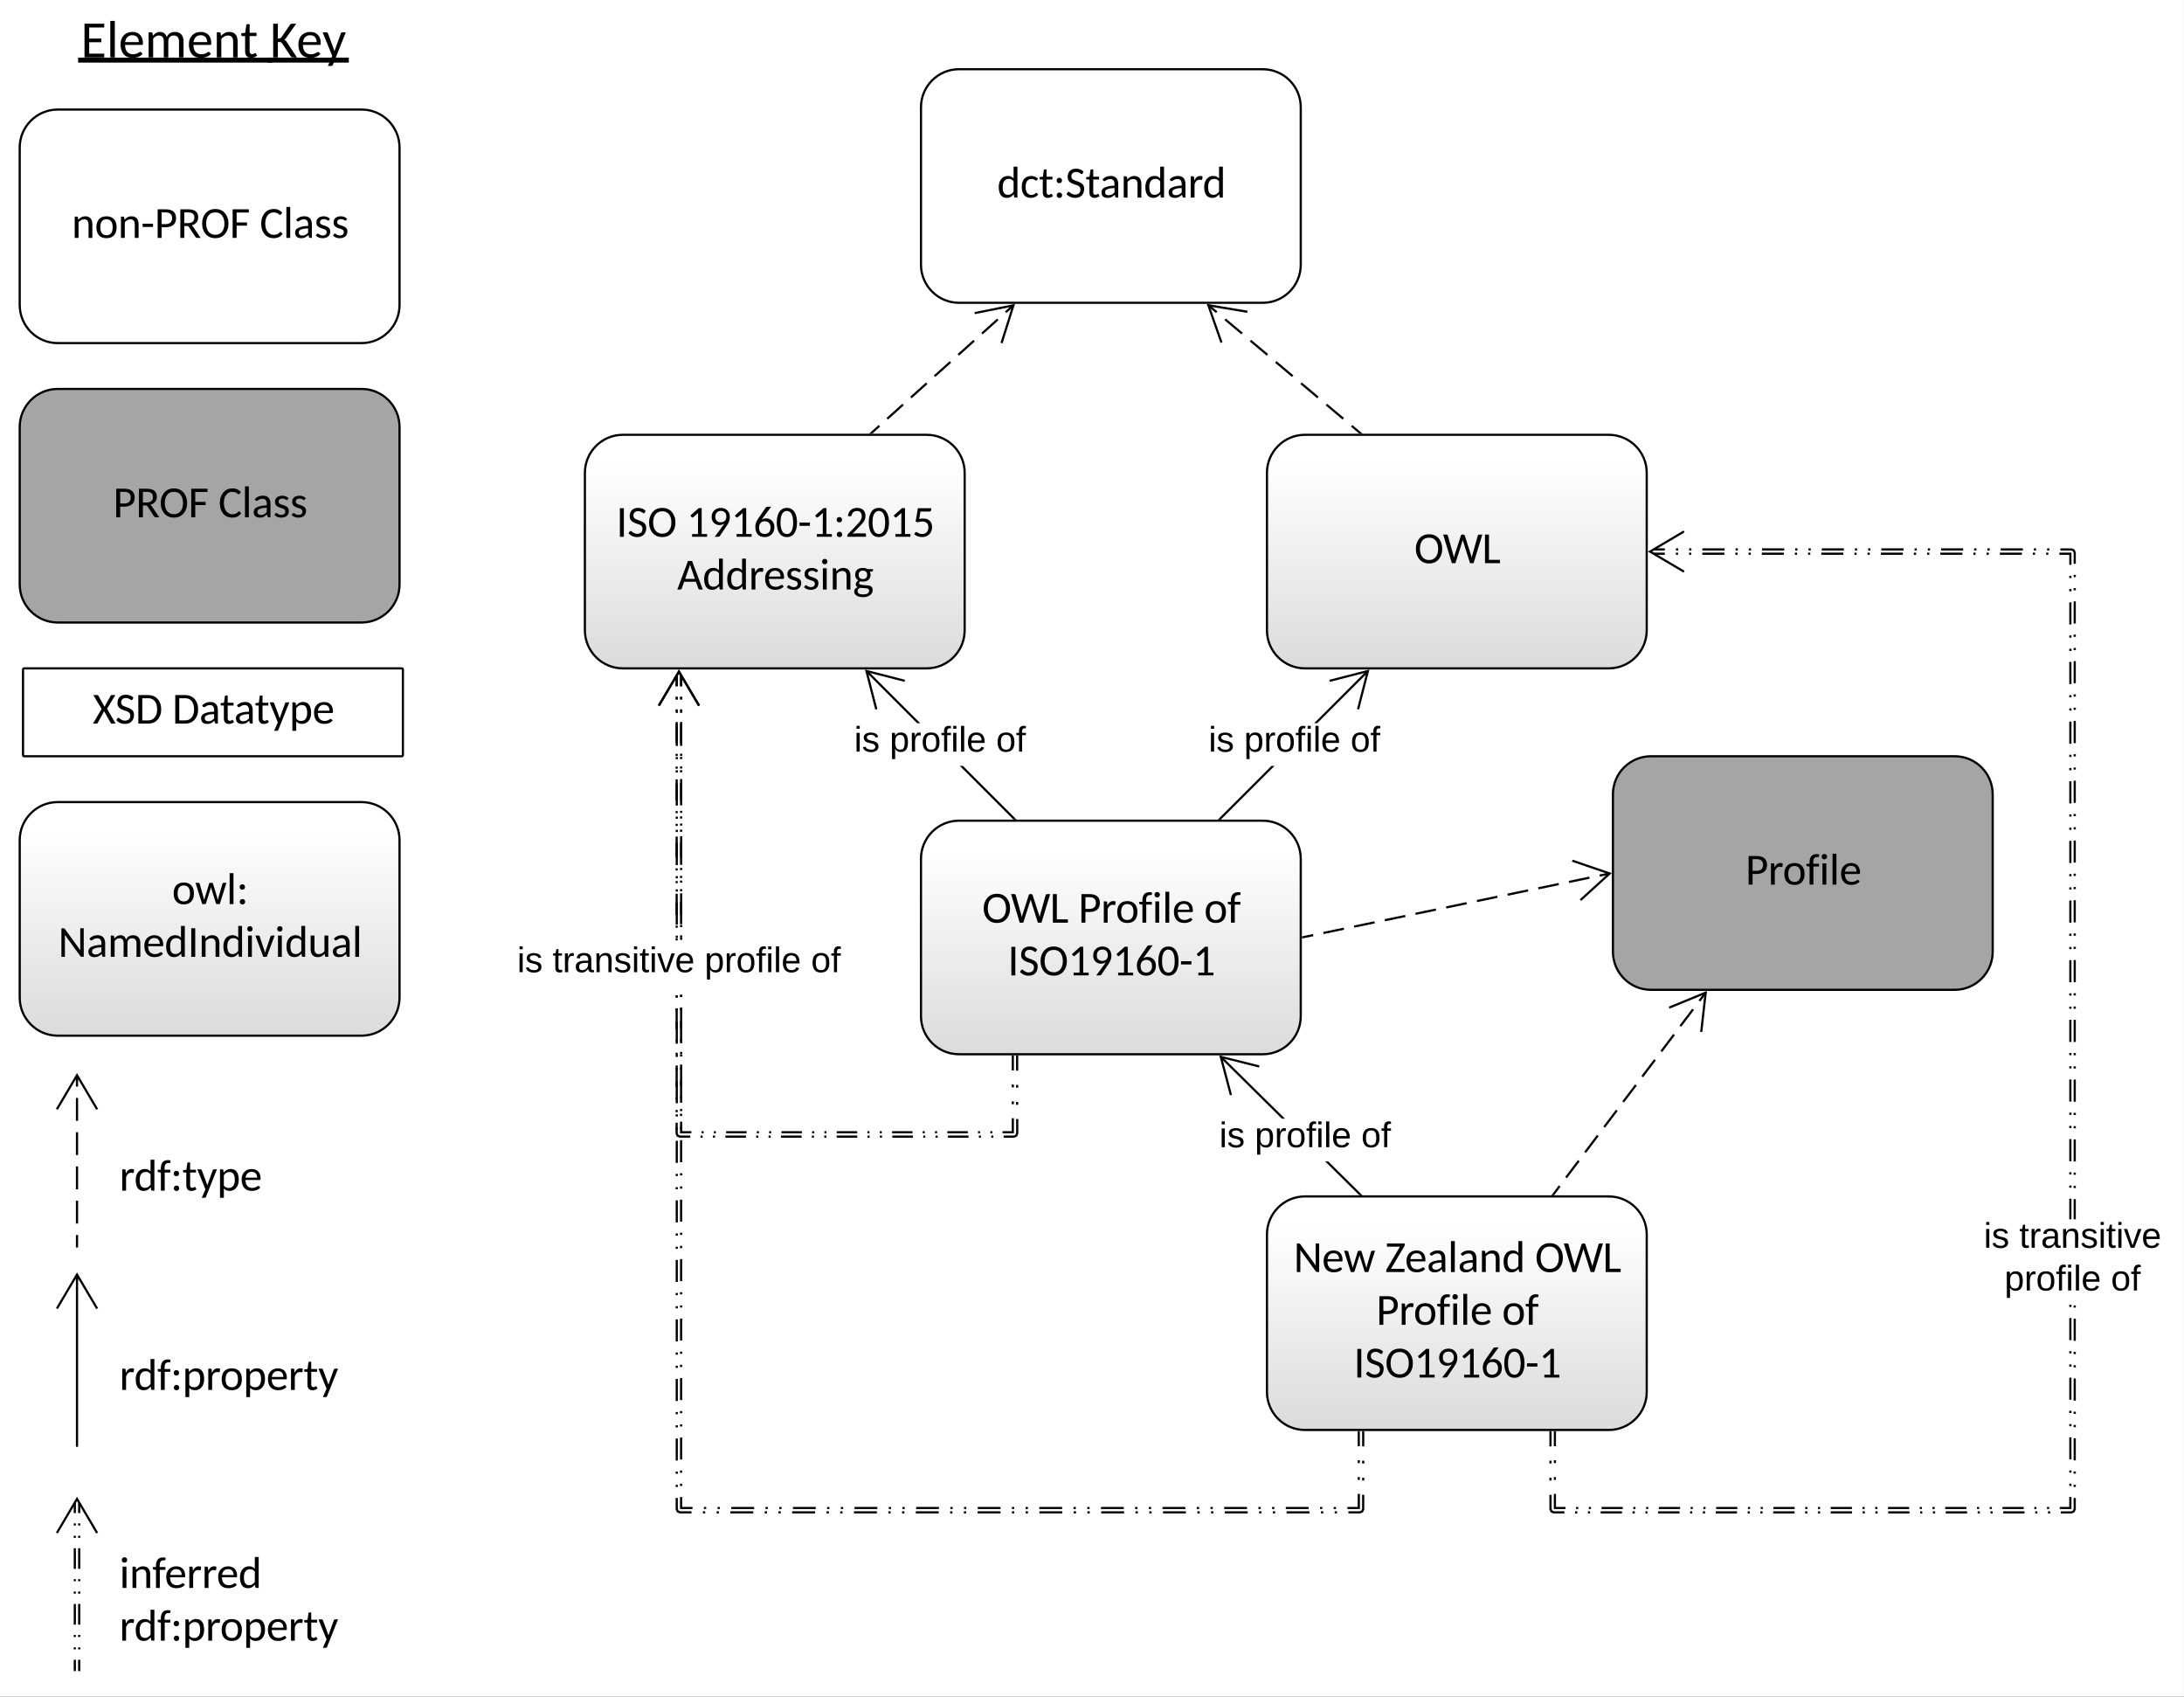 <svg xmlns="http://www.w3.org/2000/svg" xmlns:xlink="http://www.w3.org/1999/xlink" xmlns:lucid="lucid" width="1104.71" height="857.96"><rect width="100%" height="100%" fill="#333333" stroke="none"/><g transform="translate(0 0)" lucid:page-tab-id="5sA3Tk0i6ZOH"><path d="M0 0h1104.7v857.96H0z" fill="#fff"/><path d="M182.9 55.4H29.17c-10.56 0-19.2 8.6-19.2 19.24v79.6c0 10.63 8.64 19.26 19.2 19.26h153.7c10.57 0 19.22-8.63 19.22-19.26v-79.6c0-10.63-8.65-19.25-19.2-19.25z" stroke="#000" stroke-width="1.11" fill="#fff"/><use xlink:href="#a" transform="matrix(1,0,0,1,18.81,64.244) translate(17.444 56.055)"/><use xlink:href="#b" transform="matrix(1,0,0,1,18.81,64.244) translate(112.584 56.055)"/><path d="M2089.3 7538.32h36912.4V9513.6H2089.3z" stroke="#000" stroke-opacity="0" stroke-width="1.67" fill-opacity="0"/><use xlink:href="#c" transform="matrix(1,0,0,1,20.49,8.889) translate(20.369 20.168)"/><use xlink:href="#d" transform="matrix(1,0,0,1,20.49,8.889) translate(116.084 20.168)"/><path d="M38.95 630.28v-86.63" fill="none"/><path d="M38.95 630.28v-5.78m0-5.77v-11.55m0-5.78v-11.55m0-5.77v-11.55m0-5.78V555.2m0-5.77v-5.78M38.95 630.26v.57M49.13 560.95l-10.18-17.22-10.18 17.22" stroke="#000" stroke-width="1.11" fill="none"/><path d="M182.9 196.68H29.17c-10.56 0-19.2 8.62-19.2 19.25v79.6c0 10.64 8.64 19.26 19.2 19.26h153.7c10.57 0 19.22-8.63 19.22-19.26v-79.6c0-10.64-8.65-19.26-19.2-19.26z" stroke="#000" stroke-width="1.11" fill="#a5a5a5"/><use xlink:href="#e" transform="matrix(1,0,0,1,18.81,205.539) translate(38.378 56.055)"/><use xlink:href="#b" transform="matrix(1,0,0,1,18.81,205.539) translate(91.65 56.055)"/><path d="M182.9 405.6H29.17c-10.56 0-19.2 8.63-19.2 19.26v79.6c0 10.63 8.64 19.26 19.2 19.26h153.7c10.57 0 19.22-8.63 19.22-19.26v-79.6c0-10.63-8.65-19.26-19.2-19.26z" stroke="#000" stroke-width="1.11" fill="url(#f)"/><use xlink:href="#g" transform="matrix(1,0,0,1,18.81,414.463) translate(68.22 42.723)"/><use xlink:href="#h" transform="matrix(1,0,0,1,18.81,414.463) translate(10.631 69.387)"/><path d="M38.95 731.06v-86.62M38.95 731.05v.57M49.13 661.73l-10.18-17.2-10.18 17.2" stroke="#000" stroke-width="1.11" fill="none"/><path d="M12.2 337.98c-.3 0-.55.25-.55.56v43.32c0 .3.25.56.56.56h191.02c.3 0 .56-.25.56-.56v-43.32c0-.3-.25-.56-.56-.56z" stroke="#000" stroke-width="1.11" fill="#fff"/><use xlink:href="#i" transform="matrix(1,0,0,1,20.49,346.865) translate(26.417 19.055)"/><use xlink:href="#j" transform="matrix(1,0,0,1,20.49,346.865) translate(66.636 19.055)"/><path d="M813.75 219.87h-153.7c-10.57 0-19.2 8.62-19.2 19.25v79.6c0 10.63 8.63 19.26 19.2 19.26h153.7c10.57 0 19.2-8.63 19.2-19.26v-79.6c0-10.63-8.63-19.25-19.2-19.25z" stroke="#000" stroke-width="1.11" fill="url(#k)"/><use xlink:href="#l" transform="matrix(1,0,0,1,649.676,228.724) translate(65.709 56.055)"/><path d="M468.75 219.87h-153.7c-10.57 0-19.2 8.62-19.2 19.25v79.6c0 10.63 8.63 19.26 19.2 19.26h153.7c10.57 0 19.2-8.63 19.2-19.26v-79.6c0-10.63-8.63-19.25-19.2-19.25z" stroke="#000" stroke-width="1.11" fill="url(#m)"/><use xlink:href="#n" transform="matrix(1,0,0,1,304.676,228.724) translate(7.045 42.723)"/><use xlink:href="#o" transform="matrix(1,0,0,1,304.676,228.724) translate(42.588 42.723)"/><use xlink:href="#p" transform="matrix(1,0,0,1,304.676,228.724) translate(37.836 69.387)"/><path d="M638.75 415h-153.7c-10.57 0-19.2 8.62-19.2 19.25v79.6c0 10.64 8.63 19.26 19.2 19.26h153.7c10.57 0 19.2-8.6 19.2-19.24v-79.6c0-10.64-8.63-19.26-19.2-19.26z" stroke="#000" stroke-width="1.11" fill="url(#q)"/><use xlink:href="#r" transform="matrix(1,0,0,1,474.676,423.858) translate(22.126 42.723)"/><use xlink:href="#s" transform="matrix(1,0,0,1,474.676,423.858) translate(70.732 42.723)"/><use xlink:href="#t" transform="matrix(1,0,0,1,474.676,423.858) translate(134.376 42.723)"/><use xlink:href="#u" transform="matrix(1,0,0,1,474.676,423.858) translate(35.053 69.387)"/><path d="M813.75 605h-153.7c-10.57 0-19.2 8.62-19.2 19.25v79.6c0 10.64 8.63 19.26 19.2 19.26h153.7c10.57 0 19.2-8.6 19.2-19.24v-79.6c0-10.64-8.63-19.26-19.2-19.26z" stroke="#000" stroke-width="1.11" fill="url(#v)"/><use xlink:href="#w" transform="matrix(1,0,0,1,649.676,613.858) translate(4.669 29.391)"/><use xlink:href="#x" transform="matrix(1,0,0,1,649.676,613.858) translate(50.866 29.391)"/><use xlink:href="#y" transform="matrix(1,0,0,1,649.676,613.858) translate(126.748 29.391)"/><use xlink:href="#s" transform="matrix(1,0,0,1,649.676,613.858) translate(46.429 56.055)"/><use xlink:href="#t" transform="matrix(1,0,0,1,649.676,613.858) translate(110.073 56.055)"/><use xlink:href="#u" transform="matrix(1,0,0,1,649.676,613.858) translate(35.053 82.719)"/><path d="M8516.35 35582.98h27865.3v1975.27H8516.34z" stroke="#000" stroke-opacity="0" stroke-width="1.67" fill-opacity="0"/><use xlink:href="#z" transform="matrix(1,0,0,1,60.394,583.016) translate(0 19.055)"/><path d="M8516.35 40163.14h27865.3v1975.27H8516.34z" stroke="#000" stroke-opacity="0" stroke-width="1.67" fill-opacity="0"/><use xlink:href="#A" transform="matrix(1,0,0,1,60.394,683.803) translate(0 19.055)"/><path d="M440.8 218.94l71.87-64.6" fill="none"/><path d="M440.8 218.94l4-3.6m3.98-3.58l8-7.18m3.98-3.58l8-7.18m3.98-3.6l8-7.17m3.98-3.6l7.98-7.17m4-3.58l7.98-7.18m4-3.6l4-3.58" stroke="#000" stroke-width="1.11" fill="none"/><path d="M441.15 219.3h-1.6l.9-.78zM507.14 173.64l-1.06-.33 5.72-18.18-18.7 3.75-.2-1.08 20.52-4.13z"/><path d="M688 218.95l-76.84-64.64" fill="none"/><path d="M688 218.95l-4.28-3.6m-4.26-3.58l-8.54-7.18m-4.27-3.6l-8.54-7.18m-4.26-3.6l-8.53-7.18m-4.26-3.6l-8.54-7.17m-4.27-3.6l-8.54-7.17m-4.27-3.6l-4.27-3.6" stroke="#000" stroke-width="1.11" fill="none"/><path d="M689.28 219.3h-1.6l.66-.78zM631.04 157.1l-.2 1.1-18.8-3.13 6.32 18-1.05.35-6.92-19.75zM513.42 413.66l-.8.8-27.14-27.17h1.57zm-47.97-47.97h-1.57l-26.05-26.06.78-.8z"/><path d="M514.2 414.44h-1.57l.78-.8zM457.78 343.74l-.27 1.07-18.45-4.73 4.74 18.47-1.1.27-5.2-20.27z"/><use xlink:href="#B" transform="matrix(1,0,0,1,432.061,365.688) translate(0 14.4)"/><use xlink:href="#C" transform="matrix(1,0,0,1,432.061,365.688) translate(17.95 14.4)"/><use xlink:href="#D" transform="matrix(1,0,0,1,432.061,365.688) translate(71.8 14.4)"/><path d="M617.54 414.45l-.8-.8 26.4-26.36h1.56zm74.82-74.8l-26.05 26.04h-1.56l26.84-26.85z"/><path d="M617.55 414.44h-1.58l.8-.8zM687.47 358.8l-1.07-.27 4.74-18.46-18.46 4.74-.28-1.06 20.28-5.2z"/><use xlink:href="#B" transform="matrix(1,0,0,1,611.319,365.688) translate(0 14.4)"/><use xlink:href="#C" transform="matrix(1,0,0,1,611.319,365.688) translate(17.95 14.4)"/><use xlink:href="#D" transform="matrix(1,0,0,1,611.319,365.688) translate(71.8 14.4)"/><path d="M638.75 35h-153.7c-10.57 0-19.2 8.62-19.2 19.25v79.6c0 10.64 8.63 19.26 19.2 19.26h153.7c10.57 0 19.2-8.6 19.2-19.24v-79.6c0-10.64-8.63-19.26-19.2-19.26z" stroke="#000" stroke-width="1.11" fill="#fff"/><use xlink:href="#E" transform="matrix(1,0,0,1,474.676,43.858) translate(29.704 56.055)"/><path d="M688.4 603.66l-.77.8-17.35-17.15h1.58zM650 565.7h-1.6l-31.32-30.93.78-.8z"/><path d="M689.2 604.45h-1.57l.77-.8zM637.07 538.75l-.27 1.07-18.5-4.62 4.86 18.43-1.07.28-5.35-20.23z"/><use xlink:href="#B" transform="matrix(1,0,0,1,616.74,565.715) translate(0 14.4)"/><use xlink:href="#C" transform="matrix(1,0,0,1,616.74,565.715) translate(17.95 14.4)"/><use xlink:href="#D" transform="matrix(1,0,0,1,616.74,565.715) translate(71.8 14.4)"/><path d="M988.75 382.42h-153.7c-10.57 0-19.2 8.62-19.2 19.25v79.6c0 10.64 8.63 19.26 19.2 19.26h153.7c10.57 0 19.2-8.62 19.2-19.25v-79.6c0-10.64-8.63-19.26-19.2-19.26z" stroke="#000" stroke-width="1.11" fill="#a5a5a5"/><use xlink:href="#F" transform="matrix(1,0,0,1,824.676,391.278) translate(58.19 56.055)"/><path d="M785.72 604l77.1-102.1" fill="none"/><path d="M785.72 604l3.2-4.25m3.22-4.26l6.43-8.52m3.2-4.25l6.43-8.5m3.22-4.27l6.42-8.5m3.2-4.26l6.44-8.5m3.2-4.26l6.43-8.5m3.23-4.27l6.42-8.5m3.2-4.26l6.44-8.5m3.2-4.25l3.2-4.26" stroke="#000" stroke-width="1.11" fill="none"/><path d="M786.17 604.33l-.1.12h-1.38l.58-.8zM861.07 521.9l-1.1-.13 2.13-18.94-17.63 7.24-.42-1.02 19.37-7.96z"/><path d="M659.06 473.94l155.24-32.26" fill="none"/><path d="M659.06 473.94l5.18-1.07m5.17-1.08l10.36-2.16m5.17-1.07l10.35-2.16m5.18-1.06l10.35-2.15m5.18-1.1l10.35-2.14m5.17-1.07l10.35-2.16m5.18-1.08l10.35-2.15m5.17-1.07l10.35-2.15m5.17-1.07l10.35-2.14m5.18-1.08l10.35-2.15m5.17-1.07l5.18-1.08" stroke="#000" stroke-width="1.11" fill="none"/><path d="M659.2 474.48l-.68.14v-1.13l.44-.1zM815.28 441.48l-15.47 14.1-.74-.82 14.1-12.84-18.05-6.16.37-1.05zM515.08 573.22l-.62 1.5-1.5.6h-5.3v-1.1h5.1l.85-.36.37-.87v-7.1h1.1zm-12.65 2.1h-1.04v-1.1h1.03zm-6.25 0h-1.04v-1.1h1.04zm-6.26 0H479.5v-1.1h10.42zm-15.63 0h-1.06v-1.1h1.05zm-6.27 0H467v-1.1h1.03zm-6.25 0h-10.43v-1.1h10.43zm-15.64 0h-1.04v-1.1h1.04zm-6.25 0h-1.06v-1.1h1.05zm-6.27 0H423.2v-1.1h10.43zm-15.64 0h-1.05v-1.1H418zm-6.26 0h-1.04v-1.1h1.04zm-6.26 0h-10.42v-1.1h10.42zm-15.63 0h-1.05v-1.1h1.05zm-6.26 0h-1.05v-1.1h1.04zm-6.26 0H366.9v-1.1h10.44zm-15.64 0h-1.04v-1.1h1.04zm-6.25 0h-1.05v-1.1h1.05zm-12.6-2.33l.37.86.87.36h5.1v1.1h-5.33l-1.5-.6-.62-1.5v-5.47h1.1zm0-10.6h-1.1v-1.1h1.1zm172.23-3.7h-1.1v-1.44h1.1zm-172.22-2.75h-1.1v-1.07h1.1zm172.22-5.9h-1.1v-1.43h1.1zm-172.22-.53h-1.1V538.8h1.1zm172.22-8.1h-1.1v-7.2h1.1zm-172.22-7.98h-1.1v-1.07h1.1zm0-6.43h-1.1v-1.06h1.1zm0-6.42h-1.1v-10.72h1.1zm0-16.08h-1.1v-1.07h1.1zm0-28.94h-1.1v-1.08h1.1zm0-6.44h-1.1v-1.07h1.1zm0-6.43h-1.1v-10.73h1.1zm0-16.1h-1.1v-1.06h1.1zm0-6.42h-1.1v-1.07h1.1zm0-6.43h-1.1v-10.72h1.1zm0-16.08h-1.1v-1.07h1.1zm0-6.43h-1.1v-1.08h1.1zm0-6.44h-1.1v-10.7h1.1zm0-16.07h-1.1v-1.08h1.1zm0-6.44h-1.1v-1.08h1.1zm0-6.44h-1.1v-10.72h1.1zm0-16.08h-1.1v-1.07h1.1zm0-6.43h-1.1v-1.07h1.1zm0-6.43h-1.1v-5.36h1.1z"/><path d="M512.86 573.1h-5.73V572h4.62v-6.54h1.1zm-10.9 0h-1.04V572h1.03zm-6.22 0h-1.04V572h1.04zm-6.22 0h-10.35V572h10.35zm-15.53 0h-1.05V572H474zm-6.23 0h-1.03V572h1.03zm-6.2 0H451.2V572h10.36zm-15.55 0H445V572H446zm-6.2 0h-1.04V572h1.03zm-6.22 0h-10.36V572h10.36zm-15.54 0h-1.03V572h1.03zm-6.2 0h-1.05V572h1.05zm-6.23 0h-10.35V572h10.35zm-15.53 0h-1.04V572h1.04zm-6.22 0h-1.03V572h1.03zm-6.2 0H367.3V572h10.37zm-15.55 0h-1.03V572h1.03zm-6.2 0h-1.04V572h1.02zm-10.85-1.1h4.63v1.1h-5.73v-5.9h1.1zm0-10.14h-1.1v-1.07h1.1zm167.78-3.5h-1.1v-1.42h1.1zm-167.78-2.92h-1.1v-1.07h1.1zm167.78-5.6h-1.1v-1.42h1.1zm-167.78-.8h-1.1v-10.7h1.1zm167.78-7.72h-1.1v-7.1h1.1zM345.08 533h-1.1v-1.08h1.1zm0-6.43h-1.1v-1.07h1.1zm0-6.42h-1.1v-10.7h1.1zm0-16.04h-1.1v-1.06h1.1zm0-28.86h-1.1v-1.07h1.1zm0-6.42h-1.1v-1.07h1.1zm0-6.42h-1.1v-10.7h1.1zm0-16.04h-1.1v-1.07h1.1zm0-6.4h-1.1v-1.08h1.1zm0-6.43h-1.1v-10.7h1.1zm0-16.04h-1.1v-1.08h1.1zm0-6.43h-1.1V410h1.1zm0-6.42h-1.1v-10.7h1.1zm0-16.04h-1.1v-1.06h1.1zm0-6.4h-1.1v-1.07h1.1zm0-6.42h-1.1v-10.7h1.1zm0-16.04h-1.1v-1.07h1.1zm0-6.42h-1.1v-1.07h1.1zm0-6.4h-1.1v-5.36h1.1zM515.08 534.23h-1.1v-.57h1.1z"/><path d="M512.86 534.23h-1.1v-.57h1.1zM354.08 356.55l-.96.57-9.7-16.4-9.7 16.4-.96-.57 10.66-18.02z"/><path d="M690.08 763.22l-.62 1.5-1.5.6h-5.9v-1.1h5.7l.85-.36.37-.87v-7.1h1.1zm-13.8 2.1h-1.16v-1.1h1.16zm-6.95 0h-1.16v-1.1h1.16zm-6.94 0h-11.6v-1.1h11.6zm-17.38 0h-1.16v-1.1h1.16zm-6.95 0h-1.16v-1.1h1.17zm-6.95 0h-11.57v-1.1h11.57zm-17.36 0h-1.16v-1.1h1.16zm-6.95 0h-1.15v-1.1h1.16zm-6.94 0h-11.58v-1.1h11.58zm-17.37 0h-1.16v-1.1h1.15zm-6.95 0h-1.16v-1.1h1.15zm-6.95 0h-11.58v-1.1h11.58zm-17.37 0h-1.16v-1.1h1.16zm-6.94 0h-1.17v-1.1h1.16zm-6.96 0h-11.58v-1.1h11.58zm-17.37 0h-1.16v-1.1h1.17zm-6.95 0h-1.15v-1.1h1.15zm-6.94 0H494.5v-1.1h11.58zm-17.37 0h-1.15v-1.1h1.16zm-6.94 0h-1.16v-1.1h1.16zm-6.95 0h-11.56v-1.1h11.57zm-17.35 0h-1.16v-1.1h1.15zm-6.95 0h-1.16v-1.1h1.16zm-6.95 0h-11.58v-1.1h11.58zm-17.36 0h-1.17v-1.1h1.16zm-6.96 0h-1.16v-1.1h1.16zm-6.95 0h-11.6v-1.1h11.6zm-17.38 0h-1.15v-1.1h1.15zm-6.94 0h-1.16v-1.1h1.16zm-6.95 0h-11.58v-1.1h11.58zm-17.37 0h-1.16v-1.1h1.16zm-6.95 0h-1.14v-1.1h1.15zM342.87 763l.36.86.87.36h5.67v1.1h-5.9l-1.5-.6-.62-1.5v-5.7h1.1zm0-11.05h-1.1v-1.1h1.1zm347.22-3.25h-1.1v-1.44h1.1zm-347.22-3.44h-1.1v-1.1h1.1zm347.22-5.2h-1.1v-1.44h1.1zm-347.22-1.5h-1.1v-11.14h1.1zm347.22-7.14h-1.1v-7.2h1.1zm-347.22-9.58h-1.1v-1.1h1.1zm0-6.7h-1.1v-1.1h1.1zm0-6.68h-1.1V697.3h1.1zm0-16.73h-1.1v-1.1h1.1zm0-6.7h-1.1v-1.1h1.1zm0-6.68h-1.1V667.2h1.1zm0-16.73h-1.1v-1.1h1.1zm0-6.7h-1.1v-1.1h1.1zm0-6.68h-1.1V637.1h1.1zm0-16.73h-1.1v-1.1h1.1zm0-6.68h-1.1v-1.12h1.1zm0-6.7h-1.1V607h1.1zm0-16.72h-1.1v-1.1h1.1zm0-6.7h-1.1v-1.1h1.1zm0-6.68h-1.1v-11.15h1.1zm0-16.73h-1.1v-1.13h1.1zm0-6.7h-1.1v-1.12h1.1zm0-6.7h-1.1v-11.14h1.1zm0-16.72h-1.1v-1.12h1.1zm0-6.7h-1.1v-1.1h1.1zm0-6.68h-1.1v-11.15h1.1zm0-16.73h-1.1v-1.12h1.1zm0-6.7h-1.1v-1.1h1.1zm0-30.1h-1.1v-1.12h1.1zm0-6.7h-1.1v-11.15h1.1zm0-16.72h-1.1v-1.12h1.1zm0-6.7h-1.1v-1.1h1.1zm0-6.68h-1.1V426.3h1.1zm0-16.73h-1.1v-1.12h1.1zm0-6.7h-1.1v-1.1h1.1zm0-6.68h-1.1V396.2h1.1zm0-16.73h-1.1v-1.12h1.1zm0-6.7h-1.1v-1.1h1.1zm0-6.7h-1.1V366.1h1.1zm0-16.7h-1.1v-1.13h1.1zm0-6.7h-1.1v-1.12h1.1zm0-6.7h-1.1v-5.57h1.1z"/><path d="M687.86 763.1h-6.32V762h5.2v-6.54h1.12zm-12.1 0h-1.15V762h1.17zm-6.92 0h-1.15V762h1.14zm-6.92 0h-11.54V762h11.54zm-17.3 0h-1.17V762h1.16zm-6.94 0h-1.15V762h1.15zm-6.92 0H619.2V762h11.56zm-17.32 0h-1.15V762h1.14zm-6.92 0h-1.16V762h1.16zm-6.93 0h-11.55V762h11.54zm-17.32 0h-1.15V762h1.15zm-6.92 0h-1.16V762h1.16zm-6.93 0H556.9V762h11.53zm-17.3 0h-1.16V762h1.15zm-6.94 0h-1.16V762h1.15zm-6.93 0h-11.54V762h11.54zm-17.3 0h-1.17V762h1.16zm-6.94 0h-1.15V762h1.15zm-6.92 0h-11.53V762h11.54zm-17.3 0h-1.16V762h1.16zm-6.93 0h-1.15V762h1.15zm-6.92 0H463.4V762h11.55zm-17.32 0h-1.15V762h1.15zm-6.92 0h-1.14V762h1.15zm-6.92 0h-11.54V762h11.54zm-17.3 0h-1.16V762h1.15zm-6.93 0h-1.16V762h1.15zm-6.93 0h-11.54V762h11.54zm-17.3 0h-1.16V762h1.15zm-6.93 0h-1.17V762h1.16zm-6.94 0h-11.54V762h11.54zm-17.3 0h-1.17V762h1.15zm-6.94 0h-1.15V762h1.15zm-12.14-1.1h5.22v1.1h-6.33V757h1.1zm0-10.58h-1.1v-1.12h1.1zm342.78-3.06h-1.1v-1.42h1.1zm-342.78-3.62h-1.1v-1.12h1.1zm342.78-4.9h-1.1v-1.42h1.1zm-342.78-1.8h-1.1v-11.12h1.1zm342.78-6.72h-1.1v-7.1h1.1zm-342.78-9.97h-1.1v-1.12h1.1zm0-6.7h-1.1v-1.1h1.1zm0-6.67h-1.1v-11.14h1.1zm0-16.7h-1.1v-1.12h1.1zm0-6.7h-1.1v-1.1h1.1zm0-6.67h-1.1v-11.13h1.1zm0-16.7h-1.1v-1.1h1.1zm0-6.68h-1.1v-1.1h1.1zm0-6.68h-1.1V636.7h1.1zm0-16.7h-1.1V630h1.1zm0-6.7h-1.1v-1.1h1.1zm0-6.67h-1.1v-11.14h1.1zm0-16.7h-1.1v-1.12h1.1zm0-6.7h-1.1v-1.1h1.1zm0-6.67h-1.1v-11.14h1.1zm0-16.7h-1.1v-1.12h1.1zm0-6.7h-1.1v-1.1h1.1zm0-6.67h-1.1V546.5h1.1zm0-16.7h-1.1v-1.12h1.1zm0-6.7h-1.1v-1.1h1.1zm0-6.68h-1.1v-11.13h1.1zm0-16.7h-1.1v-1.12h1.1zm0-6.68h-1.1v-1.12h1.1zm0-30.08h-1.1v-1.12h1.1zm0-6.7h-1.1v-11.13h1.1zm0-16.7h-1.1v-1.1h1.1zm0-6.68h-1.1v-1.1h1.1zm0-6.68h-1.1V426.2h1.1zm0-16.7h-1.1v-1.12h1.1zm0-6.7h-1.1v-1.1h1.1zm0-6.67h-1.1v-11.14h1.1zm0-16.7h-1.1v-1.12h1.1zm0-6.7h-1.1v-1.1h1.1zm0-6.67h-1.1v-11.14h1.1zm0-16.7h-1.1v-1.12h1.1zm0-6.7h-1.1v-1.1h1.1zm0-6.67h-1.1v-5.57h1.1zM690.08 724.23h-1.1v-.57h1.1z"/><path d="M687.86 724.23h-1.1v-.57h1.1zM354.08 356.55l-.96.57-9.7-16.4-9.7 16.4-.96-.57 10.66-18.02z"/><g><use xlink:href="#B" transform="matrix(1,0,0,1,261.593,477.2) translate(0 14.4)"/><use xlink:href="#G" transform="matrix(1,0,0,1,261.593,477.2) translate(17.95 14.4)"/><use xlink:href="#C" transform="matrix(1,0,0,1,261.593,477.2) translate(94.8 14.4)"/><use xlink:href="#D" transform="matrix(1,0,0,1,261.593,477.2) translate(148.65 14.4)"/></g><path d="M787.05 762h4.8v1.1h-5.9v-7.64h1.1zm11.25 1.1h-1.08V762h1.08zm6.43 0h-1.07V762h1.07zm16.1 0H810.1V762h10.73zm6.44 0h-1.08V762h1.07zm6.44 0h-1.07V762h1.08zm16.1 0h-10.73V762h10.73zm6.44 0h-1.08V762h1.08zm6.44 0h-1.08V762h1.08zm16.1 0h-10.74V762h10.73zm6.43 0h-1.06V762h1.07zm6.45 0h-1.08V762h1.08zm16.1 0H897V762h10.74zm6.43 0h-1.07V762h1.08zm6.44 0h-1.08V762h1.08zm16.1 0h-10.74V762h10.73zm6.43 0h-1.07V762h1.07zm6.44 0h-1.1V762h1.1zm16.08 0h-10.73V762h10.73zm6.44 0h-1.07V762h1.07zm6.44 0h-1.08V762h1.08zm16.1 0H983.9V762h10.73zm6.43 0H1000V762h1.07zm6.43 0h-1.08V762h1.08zm16.1 0h-10.74V762h10.72zm6.43 0H1029V762h1.06zm6.44 0h-1.07V762h1.07zm11.28 0h-5.92V762h4.8v-5.03h1.12zm0-11.7h-1.1v-1.13h1.1zm-260.73-3.04h-1.1v-1.42h1.1zm260.73-3.68h-1.1v-1.1h1.1zm-260.73-4.84h-1.1v-1.42h1.1zm260.73-1.86h-1.1V726.8h1.1zm-260.73-6.66h-1.1v-7.1h1.1zm260.73-10.1h-1.1v-1.1h1.1zm0-6.7h-1.1v-1.1h1.1zm0-6.7h-1.1v-11.17h1.1zm0-16.75h-1.1v-1.12h1.1zm0-6.7h-1.1v-1.12h1.1zm0-6.7h-1.1V666.5h1.1zm0-16.76h-1.1v-1.1h1.1zm0-44.34h-1.1v-10.38h1.1zm0-15.96h-1.1v-1.12h1.1zm0-6.7h-1.1v-1.12h1.1zm0-6.7h-1.1V576h1.1zm0-16.76h-1.1v-1.12h1.1zm0-6.7h-1.1v-1.12h1.1zm0-6.7h-1.1v-11.17h1.1zm0-16.76h-1.1v-1.12h1.1zm0-6.7h-1.1v-1.12h1.1zm0-6.7h-1.1V515.7h1.1zm0-16.76h-1.1v-1.1h1.1zm0-6.7h-1.1v-1.12h1.1zm0-6.7h-1.1v-11.17h1.1zm0-16.75h-1.1v-1.12h1.1zm0-6.7h-1.1v-1.12h1.1zm0-6.7h-1.1v-11.18h1.1zm0-16.76h-1.1v-1.1h1.1zm0-6.7h-1.1V442h1.1zm0-6.7h-1.1v-11.17h1.1zm0-16.75h-1.1v-1.12h1.1zm0-6.7h-1.1v-1.12h1.1zm0-6.7h-1.1v-11.17h1.1zm0-16.76h-1.1v-1.12h1.1zm0-6.7h-1.1v-1.13h1.1zm0-6.7h-1.1V364.9h1.1zm0-16.77h-1.1v-1.1h1.1zm0-6.7h-1.1v-1.1h1.1zm0-6.7h-1.1v-11.17h1.1zm0-16.75h-1.1v-1.12h1.1zm0-6.7h-1.1v-1.12h1.1zm0-6.7h-1.1V304.6h1.1zm0-16.76h-1.1v-1.12h1.1zm0-6.7h-1.1v-1.12h1.1zm0-6.7h-1.1v-5.03h-5.03v-1.12h6.13zm-11.7-5.03h-1.1v-1.12h1.1zm-6.7 0h-1.1v-1.12h1.1zm-6.68 0h-11.14v-1.12h11.14zm-16.72 0h-1.1v-1.12h1.1zm-6.68 0h-1.12v-1.12h1.12zm-6.7 0h-11.14v-1.12h11.15zm-16.7 0h-1.13v-1.12h1.12zm-6.7 0h-1.12v-1.12h1.12zm-6.7 0h-11.14v-1.12h11.15zm-16.7 0h-1.13v-1.12h1.12zm-6.7 0H938v-1.12h1.1zm-6.7 0h-11.13v-1.12h11.14zm-16.7 0h-1.12v-1.12h1.1zm-6.7 0h-1.1v-1.12h1.1zm-6.7 0h-11.13v-1.12h11.14zm-16.7 0h-1.12v-1.12h1.1zm-6.7 0h-1.1v-1.12h1.1zm-6.68 0h-11.15v-1.12h11.15zm-16.72 0h-1.12v-1.12h1.12zm-6.7 0h-1.1v-1.12h1.1zm-6.68 0h-5.57v-1.12h5.57z"/><path d="M784.83 763l.36.86.85.36h5.28v1.1h-5.5l-1.5-.6-.6-1.5v-7.32h1.1zm12.97 2.33h-1.08v-1.1h1.08zm6.46 0h-1.08v-1.1h1.08zm16.16 0h-10.77v-1.1h10.77zm6.47 0h-1.1v-1.1h1.1zm6.45 0h-1.07v-1.1h1.07zm16.17 0h-10.78v-1.1h10.78zm6.46 0h-1.08v-1.1h1.08zm6.47 0h-1.08v-1.1h1.08zm16.16 0h-10.77v-1.1h10.78zm6.47 0H884v-1.1h1.07zm6.47 0h-1.08v-1.1h1.08zm16.16 0h-10.77v-1.1h10.77zm6.47 0h-1.08v-1.1h1.07zm6.46 0h-1.08v-1.1h1.08zm16.16 0H926v-1.1h10.77zm6.46 0h-1.08v-1.1h1.08zm6.47 0h-1.08v-1.1h1.08zm16.16 0h-10.8v-1.1h10.8zm6.45 0h-1.07v-1.1h1.07zm6.47 0h-1.08v-1.1h1.08zm16.16 0H984.2v-1.1H995zm6.47 0h-1.08v-1.1h1.08zm6.46 0h-1.07v-1.1h1.08zm16.17 0h-10.77v-1.1h10.77zm6.47 0h-1.08v-1.1h1.08zm6.46 0h-1.07v-1.1h1.07zm13-2.1l-.62 1.48-1.5.63h-5.5v-1.1h5.3l.85-.37.36-.87v-5.5h1.1zm0-11.32h-1.1v-1.1h1.1zm-265.17-3.2h-1.1v-1.44h1.1zm265.17-3.5h-1.1v-1.13h1.1zm-265.17-5.14h-1.1v-1.44h1.1zm265.17-1.58h-1.1v-11.2h1.1zm-265.17-7.06h-1.1v-7.2h1.1zm265.17-9.74h-1.1v-1.12h1.1zm0-6.7h-1.1v-1.13h1.1zm0-6.73h-1.1v-11.2h1.1zm0-16.8h-1.1v-1.1h1.1zm0-6.7h-1.1v-1.13h1.1zm0-6.73h-1.1v-11.2h1.1zm0-16.8h-1.1v-1.1h1.1zm0-44.66h-1.1v-10.18h1.1zm0-15.78h-1.1v-1.12h1.1zm0-6.72h-1.1v-1.12h1.1zm0-6.72h-1.1v-11.2h1.1zm0-16.8h-1.1v-1.1h1.1zm0-6.7h-1.1v-1.13h1.1zm0-6.72h-1.1v-11.2h1.1zm0-16.8h-1.1v-1.12h1.1zm0-6.7h-1.1v-1.13h1.1zm0-6.73h-1.1v-11.2h1.1zm0-16.8h-1.1v-1.12h1.1zm0-6.72h-1.1v-1.12h1.1zm0-6.72h-1.1v-11.2h1.1zm0-16.8h-1.1v-1.1h1.1zm0-6.7h-1.1v-1.13h1.1zm0-6.72h-1.1v-11.2h1.1zm0-16.8h-1.1v-1.1h1.1zm0-6.7h-1.1v-1.13h1.1zm0-6.73h-1.1v-11.18h1.1zm0-16.78h-1.1v-1.12h1.1zm0-6.72h-1.1v-1.12h1.1zm0-6.72h-1.1v-11.2h1.1zm0-16.8h-1.1v-1.1h1.1zm0-6.7h-1.1v-1.12h1.1zm0-6.72h-1.1v-11.2h1.1zm0-16.8h-1.1v-1.1h1.1zm0-6.7h-1.1v-1.13h1.1zm0-6.73h-1.1v-11.2h1.1zm0-16.8h-1.1v-1.1h1.1zm0-6.7h-1.1v-1.13h1.1zm0-6.72h-1.1v-11.2h1.1zm0-16.8h-1.1v-1.1h1.1zm0-6.7h-1.1v-1.12h1.1zm-.62-13.92l.62 1.5v5.7h-1.1v-5.5l-.37-.86-.86-.35h-5.48v-1.1h5.7zm-12.78.5h-1.12v-1.12h1.12zm-6.7 0h-1.12v-1.12h1.12zm-6.7 0H1012v-1.12h11.2zm-16.77 0h-1.12v-1.12h1.13zm-6.7 0h-1.13v-1.12h1.12zm-6.72 0h-11.16v-1.12H993zm-16.75 0h-1.12v-1.12h1.12zm-6.7 0h-1.12v-1.12h1.1zm-6.7 0h-11.2v-1.12h11.2zm-16.78 0h-1.1v-1.12h1.1zm-6.7 0h-1.12v-1.12h1.12zm-6.7 0h-11.18v-1.12h11.16zm-16.77 0h-1.12v-1.12h1.12zm-6.7 0h-1.13v-1.12h1.12zm-6.7 0h-11.2v-1.12h11.2zm-16.78 0h-1.12v-1.12h1.12zm-6.7 0h-1.12v-1.12h1.12zm-6.7 0h-11.2v-1.12h11.2zm-16.77 0h-1.12v-1.12h1.12zm-6.7 0h-1.13v-1.12h1.12zm-6.72 0h-5.58v-1.12h5.58zM787.05 724.23h-1.1v-.57h1.1z"/><path d="M784.83 724.23h-1.1v-.57h1.1zM852.1 269.22l-16.4 9.7 16.4 9.7-.56.96-18.02-10.66 18.02-10.66z"/><g><use xlink:href="#B" transform="matrix(1,0,0,1,1003.438,616.562) translate(0.005 14.4)"/><use xlink:href="#H" transform="matrix(1,0,0,1,1003.438,616.562) translate(17.955 14.4)"/><use xlink:href="#I" transform="matrix(1,0,0,1,1003.438,616.562) translate(10.48 36)"/><use xlink:href="#D" transform="matrix(1,0,0,1,1003.438,616.562) translate(64.33 36)"/></g><path d="M37.84 844.52v-84.6" fill="none"/><path d="M37.84 844.52v-5.22m0-5.23v-1.04m0-5.22v-1.04m0-5.22V811.1m0-5.23v-1.04m0-5.23v-1.04m0-5.22V782.9m0-5.23v-1.05m0-5.22v-1.04m0-5.23v-5.22" stroke="#000" stroke-width="1.11" fill="none"/><path d="M40.06 844.52v-84.6" fill="none"/><path d="M40.06 844.52v-5.22m0-5.23v-1.04m0-5.22v-1.04m0-5.22V811.1m0-5.23v-1.04m0-5.23v-1.04m0-5.22V782.9m0-5.23v-1.05m0-5.22v-1.04m0-5.23v-5.22M37.84 844.5v.57M40.06 844.5v.57M49.13 775.2l-10.18-17.23-10.18 17.22" stroke="#000" stroke-width="1.11" fill="none"/><path d="M8516.35 40276.6h27865.3v1975.27H8516.34z" stroke="#000" stroke-opacity="0" stroke-width="1.67" fill-opacity="0"/><g><use xlink:href="#J" transform="matrix(1,0,0,1,60.394,797.259) translate(0 5.723)"/><use xlink:href="#K" transform="matrix(1,0,0,1,60.394,797.259) translate(0 32.387)"/></g><defs><path d="M575-854c-119 2-197 63-259 134V0H140v-978c55 7 141-23 150 36l15 104c78-83 170-155 321-155 223 0 325 146 325 370V0H775v-623c0-140-61-233-200-231" id="L"/><path d="M75-490c0-310 160-503 466-503s464 194 464 503c0 310-158 504-464 504C234 14 75-180 75-490zm181 1c0 215 74 366 285 366 210 0 283-152 283-366s-74-367-283-367c-211 0-285 152-285 367" id="M"/><path d="M75-653h478v149H75v-149" id="N"/><path d="M994-906c0 279-183 411-470 416H329V0H147v-1314h377c290 3 470 124 470 408zm-182 0c0-176-103-265-288-265H329v537h195c180-4 288-94 288-272" id="O"/><path d="M969-949c0 213-127 324-301 372 24 16 43 33 61 57L1082 0c-87-8-195 23-235-37L536-505c-21-29-36-41-85-41H329V0H147v-1314h360c275 2 462 97 462 365zM500-679c179-3 292-82 292-257 0-157-95-235-285-235H329v492h171" id="P"/><path d="M1240-928c58 159 58 383 0 542-85 230-258 400-561 400S201-157 116-386c-59-159-59-383 0-542 86-230 259-401 563-401s477 171 561 401zm-172 486c38-122 39-308 0-430-56-173-170-300-389-300-293 0-420 215-420 515 0 237 85 404 247 479 99 47 246 46 346 0 107-49 178-142 216-264" id="Q"/><path d="M882-1314v148H321v455h477v148H321V0H138v-1314h744" id="R"/><g id="a"><use transform="matrix(0.011,0,0,0.011,0,0)" xlink:href="#L"/><use transform="matrix(0.011,0,0,0.011,11.674,0)" xlink:href="#M"/><use transform="matrix(0.011,0,0,0.011,23.392,0)" xlink:href="#L"/><use transform="matrix(0.011,0,0,0.011,35.066,0)" xlink:href="#N"/><use transform="matrix(0.011,0,0,0.011,41.869,0)" xlink:href="#O"/><use transform="matrix(0.011,0,0,0.011,53.348,0)" xlink:href="#P"/><use transform="matrix(0.011,0,0,0.011,65.195,0)" xlink:href="#Q"/><use transform="matrix(0.011,0,0,0.011,79.907,0)" xlink:href="#R"/></g><path d="M1052-184C961-66 832 17 628 14c-289-4-447-172-522-398-53-160-53-388 3-546 81-226 241-394 534-399 180-3 301 72 392 167-25 33-46 70-75 99-51 21-73-33-114-51-77-60-256-80-362-23-152 81-231 248-231 480 0 233 83 400 235 481 113 60 301 37 376-30 33-15 74-101 116-56" id="S"/><path d="M323-1422V0H147v-1422h176" id="T"/><path d="M514-995c228 0 341 142 341 370V0c-56-5-123 17-137-41l-22-91C610-53 522 18 358 15 189 12 84-73 84-244c0-178 154-235 319-276 76-19 169-27 280-30 12-176-30-304-190-304-107 0-171 42-231 86-34 25-81 14-98-16l-32-56c98-93 207-155 382-155zM253-253c0 98 61 145 158 145 133 0 205-61 272-130v-202c-134 6-246 19-333 58-57 26-97 59-97 129" id="U"/><path d="M95-709c0-188 136-281 332-284 128-2 226 47 291 114-25 33-46 112-108 74-47-29-100-60-179-58-97 2-169 47-169 140 0 121 140 131 235 168 118 46 235 94 235 255C732-91 595 11 381 15 247 17 139-38 70-104c26-39 56-126 124-80 51 35 104 76 195 74 109-2 179-54 179-159 0-126-138-136-236-173C209-488 95-543 95-709" id="V"/><g id="b"><use transform="matrix(0.011,0,0,0.011,0,0)" xlink:href="#S"/><use transform="matrix(0.011,0,0,0.011,11.848,0)" xlink:href="#T"/><use transform="matrix(0.011,0,0,0.011,16.947,0)" xlink:href="#U"/><use transform="matrix(0.011,0,0,0.011,27.591,0)" xlink:href="#V"/><use transform="matrix(0.011,0,0,0.011,36.281,0)" xlink:href="#V"/></g><path d="M913-1314v148H328v431h471v143H328v444h586L913 0H145v-1314h768" id="W"/><path d="M544 14C232 14 75-190 75-509c0-226 105-376 267-447 57-25 122-37 193-37 265 0 410 167 410 437 0 47-2 68-42 68H249c7 217 94 359 310 364 110 2 183-39 248-80 70-44 93 39 123 67C847-42 716 14 544 14zm243-610c-5-164-86-266-249-269-173-3-262 113-284 269h533" id="X"/><path d="M545-854c-104 0-170 61-222 126V0H147v-978c54 8 140-23 149 36l15 100c68-77 143-150 284-151 143-1 221 88 255 203 52-123 153-201 320-203 220-2 335 143 335 370V0h-176v-623c1-143-65-231-201-231-139 0-216 89-216 231V0H736v-623c1-145-55-231-191-231" id="Y"/><path d="M650-73c-53 51-136 87-233 88-153 0-235-95-235-251v-596c-55-8-148 24-148-39v-70l154-20 41-301c4-50 80-28 129-33v335h269v128H358v584c-2 72 34 118 99 120 56 2 78-32 116-46 15 0 19 7 25 17" id="Z"/><g id="c"><use transform="matrix(0.013,0,0,0.013,0,0)" xlink:href="#W"/><use transform="matrix(0.013,0,0,0.013,13.022,0)" xlink:href="#T"/><use transform="matrix(0.013,0,0,0.013,19.143,0)" xlink:href="#X"/><use transform="matrix(0.013,0,0,0.013,32.413,0)" xlink:href="#Y"/><use transform="matrix(0.013,0,0,0.013,53.718,0)" xlink:href="#X"/><use transform="matrix(0.013,0,0,0.013,66.988,0)" xlink:href="#L"/><use transform="matrix(0.013,0,0,0.013,80.752,0)" xlink:href="#Z"/><path d="M-1.33.08h98.38V2.6H-1.33z"/></g><path d="M306-740c60 2 107 0 133-38l339-494c22-28 41-41 86-42h156L620-750c-21 29-44 49-67 61 31 11 60 31 83 65L1049 0c-85-7-198 21-238-38L463-558c-23-30-38-42-90-42h-67V0H124v-1314h182v574" id="aa"/><path d="M409 288c-14 65-120 35-192 42L385-58 11-978h152c30-1 46 16 53 36 86 232 175 459 256 696 80-235 169-463 250-696 20-58 122-29 191-36" id="ab"/><g id="d"><use transform="matrix(0.013,0,0,0.013,0,0)" xlink:href="#aa"/><use transform="matrix(0.013,0,0,0.013,13.374,0)" xlink:href="#X"/><use transform="matrix(0.013,0,0,0.013,26.475,0)" xlink:href="#ab"/><path d="M-1.33.08h41.2V2.6h-41.2z"/></g><g id="e"><use transform="matrix(0.011,0,0,0.011,0,0)" xlink:href="#O"/><use transform="matrix(0.011,0,0,0.011,11.479,0)" xlink:href="#P"/><use transform="matrix(0.011,0,0,0.011,23.327,0)" xlink:href="#Q"/><use transform="matrix(0.011,0,0,0.011,38.039,0)" xlink:href="#R"/></g><linearGradient gradientUnits="userSpaceOnUse" id="f" x1="9.97" y1="405.6" x2="9.97" y2="523.72"><stop offset="0%" stop-color="#fff"/><stop offset="12.18%" stop-color="#fff"/><stop offset="100%" stop-color="#dbdbdb"/></linearGradient><path d="M21-978c68 8 173-25 191 37 66 230 131 458 192 691 6 21 9 43 12 64 75-256 159-506 233-760 13-43 73-33 125-34 27 0 43 14 50 34 75 254 156 502 227 760 7-43 18-87 31-132l179-624c15-59 116-29 182-36L1136 0H996c-17 0-28-11-35-33-73-235-147-469-219-705-4-15-7-30-10-45-7 32-14 62-23 92L501-33C485 26 391-10 329 0" id="ac"/><path d="M271-232c74 0 125 50 125 125 0 74-52 123-125 123S149-34 149-107c0-74 48-125 122-125zm-6-678c74 0 125 50 125 125 0 74-52 123-125 123s-122-50-122-123c0-74 48-125 122-125" id="ad"/><g id="g"><use transform="matrix(0.011,0,0,0.011,0,0)" xlink:href="#M"/><use transform="matrix(0.011,0,0,0.011,11.631,0)" xlink:href="#ac"/><use transform="matrix(0.011,0,0,0.011,27.515,0)" xlink:href="#T"/><use transform="matrix(0.011,0,0,0.011,32.614,0)" xlink:href="#ad"/></g><path d="M304-1012c2 28 4 55 4 84V0H148v-1314c60 5 126-11 157 31l714 983c-2-29-5-61-5-91v-923h160V0c-61-3-126 10-156-32" id="ae"/><path d="M492-995c127 0 201 45 264 114v-541h176V0c-55-7-141 23-150-36l-18-117C688-64 595 14 440 14 170 14 74-204 74-486c0-228 88-392 242-470 52-26 111-39 176-39zM255-486c2 201 49 359 242 359 130 0 195-67 259-146v-473c-54-73-114-114-224-114-197 0-279 159-277 374" id="af"/><path d="M349 0H167v-1314h182V0" id="ag"/><path d="M323-978V0H147v-978h176zm-91-431c74 0 125 50 125 125 0 74-52 123-125 123s-122-50-122-123c0-74 48-125 122-125" id="ah"/><path d="M542 0H383L19-978h145c26-1 46 18 53 36 77 231 156 461 231 694 7 22 12 44 17 67 10-48 25-91 40-135l212-626c18-58 121-29 189-36" id="ai"/><path d="M450 15c-223 0-325-146-325-370v-623h176v623c0 141 61 233 200 231 119-1 195-63 259-133v-721h176V0c-55-7-141 23-150-36l-16-104C692-57 602 15 450 15" id="aj"/><g id="h"><use transform="matrix(0.011,0,0,0.011,0,0)" xlink:href="#ae"/><use transform="matrix(0.011,0,0,0.011,14.343,0)" xlink:href="#U"/><use transform="matrix(0.011,0,0,0.011,24.987,0)" xlink:href="#Y"/><use transform="matrix(0.011,0,0,0.011,42.737,0)" xlink:href="#X"/><use transform="matrix(0.011,0,0,0.011,53.792,0)" xlink:href="#af"/><use transform="matrix(0.011,0,0,0.011,65.467,0)" xlink:href="#ag"/><use transform="matrix(0.011,0,0,0.011,71.065,0)" xlink:href="#L"/><use transform="matrix(0.011,0,0,0.011,82.739,0)" xlink:href="#af"/><use transform="matrix(0.011,0,0,0.011,94.413,0)" xlink:href="#ah"/><use transform="matrix(0.011,0,0,0.011,99.513,0)" xlink:href="#ai"/><use transform="matrix(0.011,0,0,0.011,109.549,0)" xlink:href="#ah"/><use transform="matrix(0.011,0,0,0.011,114.648,0)" xlink:href="#af"/><use transform="matrix(0.011,0,0,0.011,126.322,0)" xlink:href="#aj"/><use transform="matrix(0.011,0,0,0.011,137.996,0)" xlink:href="#U"/><use transform="matrix(0.011,0,0,0.011,148.64,0)" xlink:href="#T"/></g><path d="M407-674L27-1314h181c27 0 37 9 46 25l289 512c93-171 187-340 282-509 9-15 19-27 41-28h174L658-684 1052 0H871c-27 1-41-18-50-34L524-570C428-389 328-212 228-34c-9 16-22 34-47 34H11" id="ak"/><path d="M454-137c154-4 244-84 244-236 0-172-165-194-295-240-161-57-303-135-295-354 9-227 154-362 390-362 152 0 266 55 344 137l-45 85c-37 63-91-1-127-21-44-25-97-52-170-50-136 3-221 69-221 201 0 166 169 187 295 236 153 60 300 130 295 341-6 260-155 414-419 414-174 0-309-76-395-172 24-34 40-77 71-104 55-23 84 36 125 60 52 30 115 67 203 65" id="al"/><path d="M1148-926c58 156 58 382 0 538C1064-162 892 0 593 0H139v-1314h454c298 6 472 162 555 388zM976-442c38-121 39-309 0-430-55-171-167-295-383-295H322v1020c157-7 329 19 441-35 105-50 176-139 213-260" id="am"/><g id="i"><use transform="matrix(0.011,0,0,0.011,0,0)" xlink:href="#ak"/><use transform="matrix(0.011,0,0,0.011,11.316,0)" xlink:href="#al"/><use transform="matrix(0.011,0,0,0.011,21.526,0)" xlink:href="#am"/></g><path d="M581 14c-127 0-201-47-264-114v430H141V-978c55 7 141-23 150 36l17 114c76-89 171-167 326-167 271 0 368 217 368 499 0 229-91 393-245 471-52 26-111 39-176 39zm240-510c-2-202-50-358-245-358-128 0-197 66-259 146v472c53 73 114 114 225 114 198 0 281-159 279-374" id="an"/><g id="j"><use transform="matrix(0.011,0,0,0.011,0,0)" xlink:href="#am"/><use transform="matrix(0.011,0,0,0.011,13.671,0)" xlink:href="#U"/><use transform="matrix(0.011,0,0,0.011,24.108,0)" xlink:href="#Z"/><use transform="matrix(0.011,0,0,0.011,31.279,0)" xlink:href="#U"/><use transform="matrix(0.011,0,0,0.011,41.717,0)" xlink:href="#Z"/><use transform="matrix(0.011,0,0,0.011,49.16,0)" xlink:href="#ab"/><use transform="matrix(0.011,0,0,0.011,59.217,0)" xlink:href="#an"/><use transform="matrix(0.011,0,0,0.011,70.891,0)" xlink:href="#X"/></g><linearGradient gradientUnits="userSpaceOnUse" id="k" x1="640.84" y1="219.87" x2="640.84" y2="337.98"><stop offset="0%" stop-color="#fff"/><stop offset="12.18%" stop-color="#fff"/><stop offset="100%" stop-color="#dbdbdb"/></linearGradient><path d="M12-1314c77 9 194-28 214 42l255 907c9 32 18 69 26 112 8-39 17-78 28-113l293-905c10-59 158-61 176-1 97 321 208 636 308 958 5 18 9 38 13 58 8-37 15-76 25-109l254-906c17-65 129-37 206-43L1411 0h-165c-111-354-226-705-335-1062-5 24-11 46-18 66L575 0H411" id="ao"/><path d="M320-153h507V0H138v-1314h182v1161" id="ap"/><g id="l"><use transform="matrix(0.011,0,0,0.011,0,0)" xlink:href="#Q"/><use transform="matrix(0.011,0,0,0.011,14.473,0)" xlink:href="#ao"/><use transform="matrix(0.011,0,0,0.011,34.241,0)" xlink:href="#ap"/></g><linearGradient gradientUnits="userSpaceOnUse" id="m" x1="295.84" y1="219.87" x2="295.84" y2="337.98"><stop offset="0%" stop-color="#fff"/><stop offset="12.18%" stop-color="#fff"/><stop offset="100%" stop-color="#dbdbdb"/></linearGradient><g id="n"><use transform="matrix(0.011,0,0,0.011,0,0)" xlink:href="#ag"/><use transform="matrix(0.011,0,0,0.011,5.598,0)" xlink:href="#al"/><use transform="matrix(0.011,0,0,0.011,15.808,0)" xlink:href="#Q"/></g><path d="M255-128h273c2-322-4-651 3-968L308-900c-25 26-63 14-78-6l-53-73 383-339h136v1190h250V0H255v-128" id="aq"/><path d="M727-618c-80 71-247 106-374 54-132-54-222-167-222-352 0-197 110-320 255-381 99-42 240-41 340-1 171 68 277 257 232 502-22 119-80 208-139 296L510-39C475 19 358-5 270 0c152-206 309-408 457-618zm-181-49c163-3 261-98 261-256 0-164-89-267-251-267s-253 100-257 262c-4 161 91 264 247 261" id="ar"/><path d="M523 15C238 15 92-170 92-458c0-173 68-287 155-413l322-470c36-61 157-38 250-42-146 199-294 396-439 596 80-61 238-82 352-34 142 60 235 185 235 385 0 213-110 349-263 416-54 23-115 35-181 35zm5-729c-170 0-266 117-266 287 0 178 83 297 258 297 174 0 271-117 271-293 0-177-89-291-263-291" id="as"/><path d="M949-956c47 159 47 439 0 598C887-148 769 14 518 14 268 14 151-149 89-358c-47-159-47-439 0-598 62-210 178-373 429-373 250 0 369 164 431 373zM722-242c117-170 114-650 0-830-59-93-195-155-314-89-142 79-181 270-182 504-1 177 29 313 88 415 55 96 193 148 315 88 35-18 65-47 93-88" id="at"/><path d="M118-957c35-227 168-372 421-372 237 0 388 129 388 367 0 234-144 350-265 476L325-135c155-43 377-15 567-23 76-4 57 87 59 158H92c-1-54 1-99 31-129 169-170 344-341 501-522 70-81 131-166 131-307 0-146-81-228-225-228-138 0-213 81-243 193-11 42-31 58-82 50" id="au"/><path d="M748-436c0-175-99-265-277-267-65 0-133 12-206 36l-104-32 104-615h612c7 92-4 154-98 154H382l-57 340c59-13 115-21 181-21 258 0 411 142 411 397 0 224-117 360-281 426C479 45 264 2 162-72c-25-18-49-34-69-53 32-38 64-127 137-81 61 38 128 80 232 77 187-5 286-118 286-307" id="av"/><g id="o"><use transform="matrix(0.011,0,0,0.011,0,0)" xlink:href="#aq"/><use transform="matrix(0.011,0,0,0.011,11.262,0)" xlink:href="#ar"/><use transform="matrix(0.011,0,0,0.011,22.524,0)" xlink:href="#aq"/><use transform="matrix(0.011,0,0,0.011,33.786,0)" xlink:href="#as"/><use transform="matrix(0.011,0,0,0.011,45.048,0)" xlink:href="#at"/><use transform="matrix(0.011,0,0,0.011,56.309,0)" xlink:href="#N"/><use transform="matrix(0.011,0,0,0.011,63.112,0)" xlink:href="#aq"/><use transform="matrix(0.011,0,0,0.011,74.374,0)" xlink:href="#ad"/><use transform="matrix(0.011,0,0,0.011,80.32,0)" xlink:href="#au"/><use transform="matrix(0.011,0,0,0.011,91.582,0)" xlink:href="#at"/><use transform="matrix(0.011,0,0,0.011,102.843,0)" xlink:href="#aq"/><use transform="matrix(0.011,0,0,0.011,114.105,0)" xlink:href="#av"/></g><path d="M1178 0c-74-7-179 24-202-42L864-358H322L211-43C194 22 84-6 8 0l493-1314h185zM368-488h450c-69-195-137-390-206-585-7-21-13-44-19-69-68 226-151 434-225 654" id="aw"/><path d="M536-823c-141 7-187 99-229 205V0H131v-978c60 8 148-26 154 48l12 144c58-123 149-234 328-202 18 3 34 11 49 21l-14 130c-12 52-78 12-124 14" id="ax"/><path d="M107-679c0-208 143-315 355-315 85 0 156 21 210 54h256c-2 50 12 98-40 106l-104 15c21 43 31 89 31 140 0 207-143 315-353 315-43 0-82-5-118-15-46 21-87 104-30 135 178 96 598-48 598 268 0 166-119 253-254 300-155 54-396 24-493-50-56-42-101-97-101-181 0-110 73-167 160-201-52-25-92-64-89-140 3-77 56-136 120-167-84-50-148-136-148-264zm369 904c144 0 274-38 274-172C750-83 557-56 422-70c-32-3-63-4-93-9C273-48 218-8 218 71c0 125 123 154 258 154zM268-675c2 124 69 192 194 195 124 3 196-76 196-195 0-121-71-194-196-194-123 0-196 74-194 194" id="ay"/><g id="p"><use transform="matrix(0.011,0,0,0.011,0,0)" xlink:href="#aw"/><use transform="matrix(0.011,0,0,0.011,12.857,0)" xlink:href="#af"/><use transform="matrix(0.011,0,0,0.011,24.531,0)" xlink:href="#af"/><use transform="matrix(0.011,0,0,0.011,36.205,0)" xlink:href="#ax"/><use transform="matrix(0.011,0,0,0.011,43.659,0)" xlink:href="#X"/><use transform="matrix(0.011,0,0,0.011,54.715,0)" xlink:href="#V"/><use transform="matrix(0.011,0,0,0.011,63.405,0)" xlink:href="#V"/><use transform="matrix(0.011,0,0,0.011,72.096,0)" xlink:href="#ah"/><use transform="matrix(0.011,0,0,0.011,77.195,0)" xlink:href="#L"/><use transform="matrix(0.011,0,0,0.011,88.869,0)" xlink:href="#ay"/></g><linearGradient gradientUnits="userSpaceOnUse" id="q" x1="465.84" y1="415" x2="465.84" y2="533.11"><stop offset="0%" stop-color="#fff"/><stop offset="12.18%" stop-color="#fff"/><stop offset="100%" stop-color="#dbdbdb"/></linearGradient><g id="r"><use transform="matrix(0.011,0,0,0.011,0,0)" xlink:href="#Q"/><use transform="matrix(0.011,0,0,0.011,14.473,0)" xlink:href="#ao"/><use transform="matrix(0.011,0,0,0.011,34.241,0)" xlink:href="#ap"/></g><path d="M523-1269c-167-5-192 134-183 309h263v128H346V0H170v-831c-44-9-102-4-133-26-23-17-9-67-13-103h146c-18-271 76-439 324-444 44 0 83 8 117 19-9 39 11 106-29 113-15 2-34 3-59 3" id="az"/><g id="s"><use transform="matrix(0.011,0,0,0.011,0,0)" xlink:href="#O"/><use transform="matrix(0.011,0,0,0.011,11.479,0)" xlink:href="#ax"/><use transform="matrix(0.011,0,0,0.011,18.867,0)" xlink:href="#M"/><use transform="matrix(0.011,0,0,0.011,30.585,0)" xlink:href="#az"/><use transform="matrix(0.011,0,0,0.011,37.366,0)" xlink:href="#ah"/><use transform="matrix(0.011,0,0,0.011,42.465,0)" xlink:href="#T"/><use transform="matrix(0.011,0,0,0.011,47.565,0)" xlink:href="#X"/></g><g id="t"><use transform="matrix(0.011,0,0,0.011,0,0)" xlink:href="#M"/><use transform="matrix(0.011,0,0,0.011,11.718,0)" xlink:href="#az"/></g><g id="u"><use transform="matrix(0.011,0,0,0.011,0,0)" xlink:href="#ag"/><use transform="matrix(0.011,0,0,0.011,5.598,0)" xlink:href="#al"/><use transform="matrix(0.011,0,0,0.011,15.808,0)" xlink:href="#Q"/><use transform="matrix(0.011,0,0,0.011,30.52,0)" xlink:href="#aq"/><use transform="matrix(0.011,0,0,0.011,41.782,0)" xlink:href="#ar"/><use transform="matrix(0.011,0,0,0.011,53.044,0)" xlink:href="#aq"/><use transform="matrix(0.011,0,0,0.011,64.306,0)" xlink:href="#as"/><use transform="matrix(0.011,0,0,0.011,75.568,0)" xlink:href="#at"/><use transform="matrix(0.011,0,0,0.011,86.829,0)" xlink:href="#N"/><use transform="matrix(0.011,0,0,0.011,93.632,0)" xlink:href="#aq"/></g><linearGradient gradientUnits="userSpaceOnUse" id="v" x1="640.84" y1="605" x2="640.84" y2="723.11"><stop offset="0%" stop-color="#fff"/><stop offset="12.18%" stop-color="#fff"/><stop offset="100%" stop-color="#dbdbdb"/></linearGradient><g id="w"><use transform="matrix(0.011,0,0,0.011,0,0)" xlink:href="#ae"/><use transform="matrix(0.011,0,0,0.011,14.343,0)" xlink:href="#X"/><use transform="matrix(0.011,0,0,0.011,25.29,0)" xlink:href="#ac"/></g><path d="M910-1314c-1 52 2 92-19 127L276-148h621V0H56c1-47 0-93 18-124l614-1042H90v-148h820" id="aA"/><g id="x"><use transform="matrix(0.011,0,0,0.011,0,0)" xlink:href="#aA"/><use transform="matrix(0.011,0,0,0.011,10.068,0)" xlink:href="#X"/><use transform="matrix(0.011,0,0,0.011,21.124,0)" xlink:href="#U"/><use transform="matrix(0.011,0,0,0.011,31.768,0)" xlink:href="#T"/><use transform="matrix(0.011,0,0,0.011,36.867,0)" xlink:href="#U"/><use transform="matrix(0.011,0,0,0.011,47.51,0)" xlink:href="#L"/><use transform="matrix(0.011,0,0,0.011,59.185,0)" xlink:href="#af"/></g><g id="y"><use transform="matrix(0.011,0,0,0.011,0,0)" xlink:href="#Q"/><use transform="matrix(0.011,0,0,0.011,14.473,0)" xlink:href="#ao"/><use transform="matrix(0.011,0,0,0.011,34.241,0)" xlink:href="#ap"/></g><g id="z"><use transform="matrix(0.011,0,0,0.011,0,0)" xlink:href="#ax"/><use transform="matrix(0.011,0,0,0.011,7.443,0)" xlink:href="#af"/><use transform="matrix(0.011,0,0,0.011,19.117,0)" xlink:href="#az"/><use transform="matrix(0.011,0,0,0.011,25.898,0)" xlink:href="#ad"/><use transform="matrix(0.011,0,0,0.011,31.844,0)" xlink:href="#Z"/><use transform="matrix(0.011,0,0,0.011,39.286,0)" xlink:href="#ab"/><use transform="matrix(0.011,0,0,0.011,49.344,0)" xlink:href="#an"/><use transform="matrix(0.011,0,0,0.011,61.018,0)" xlink:href="#X"/></g><g id="A"><use transform="matrix(0.011,0,0,0.011,0,0)" xlink:href="#ax"/><use transform="matrix(0.011,0,0,0.011,7.443,0)" xlink:href="#af"/><use transform="matrix(0.011,0,0,0.011,19.117,0)" xlink:href="#az"/><use transform="matrix(0.011,0,0,0.011,25.898,0)" xlink:href="#ad"/><use transform="matrix(0.011,0,0,0.011,31.844,0)" xlink:href="#an"/><use transform="matrix(0.011,0,0,0.011,43.518,0)" xlink:href="#ax"/><use transform="matrix(0.011,0,0,0.011,50.906,0)" xlink:href="#M"/><use transform="matrix(0.011,0,0,0.011,62.624,0)" xlink:href="#an"/><use transform="matrix(0.011,0,0,0.011,74.298,0)" xlink:href="#X"/><use transform="matrix(0.011,0,0,0.011,85.354,0)" xlink:href="#ax"/><use transform="matrix(0.011,0,0,0.011,93.1,0)" xlink:href="#Z"/><use transform="matrix(0.011,0,0,0.011,100.543,0)" xlink:href="#ab"/></g><path d="M24-231v-30h32v30H24zM24 0v-190h32V0H24" id="aB"/><path d="M135-143c-3-34-86-38-87 0 15 53 115 12 119 90S17 21 10-45l28-5c4 36 97 45 98 0-10-56-113-15-118-90-4-57 82-63 122-42 12 7 21 19 24 35" id="aC"/><g id="B"><use transform="matrix(0.05,0,0,0.05,0,0)" xlink:href="#aB"/><use transform="matrix(0.05,0,0,0.05,3.95,0)" xlink:href="#aC"/></g><path d="M115-194c55 1 70 41 70 98S169 2 115 4C84 4 66-9 55-30l1 105H24l-1-265h31l2 30c10-21 28-34 59-34zm-8 174c40 0 45-34 45-75s-6-73-45-74c-42 0-51 32-51 76 0 43 10 73 51 73" id="aD"/><path d="M114-163C36-179 61-72 57 0H25l-1-190h30c1 12-1 29 2 39 6-27 23-49 58-41v29" id="aE"/><path d="M100-194c62-1 85 37 85 99 1 63-27 99-86 99S16-35 15-95c0-66 28-99 85-99zM99-20c44 1 53-31 53-75 0-43-8-75-51-75s-53 32-53 75 10 74 51 75" id="aF"/><path d="M101-234c-31-9-42 10-38 44h38v23H63V0H32v-167H5v-23h27c-7-52 17-82 69-68v24" id="aG"/><path d="M24 0v-261h32V0H24" id="aH"/><path d="M100-194c63 0 86 42 84 106H49c0 40 14 67 53 68 26 1 43-12 49-29l28 8c-11 28-37 45-77 45C44 4 14-33 15-96c1-61 26-98 85-98zm52 81c6-60-76-77-97-28-3 7-6 17-6 28h103" id="aI"/><g id="C"><use transform="matrix(0.05,0,0,0.05,0,0)" xlink:href="#aD"/><use transform="matrix(0.05,0,0,0.05,10,0)" xlink:href="#aE"/><use transform="matrix(0.05,0,0,0.05,15.95,0)" xlink:href="#aF"/><use transform="matrix(0.05,0,0,0.05,25.95,0)" xlink:href="#aG"/><use transform="matrix(0.05,0,0,0.05,30.95,0)" xlink:href="#aB"/><use transform="matrix(0.05,0,0,0.05,34.9,0)" xlink:href="#aH"/><use transform="matrix(0.05,0,0,0.05,38.85,0)" xlink:href="#aI"/></g><g id="D"><use transform="matrix(0.05,0,0,0.05,0,0)" xlink:href="#aF"/><use transform="matrix(0.05,0,0,0.05,10,0)" xlink:href="#aG"/></g><path d="M69-490c0-299 140-503 438-503 143 0 234 53 308 127-20 26-37 58-61 80-40 18-64-17-93-32-37-19-81-40-143-39-201 7-269 160-269 367 0 204 66 360 261 368 96 4 149-38 198-81 21-19 50-20 67 2l51 64C751-46 640 14 479 14 199 14 69-199 69-490" id="aJ"/><g id="E"><use transform="matrix(0.011,0,0,0.011,0,0)" xlink:href="#af"/><use transform="matrix(0.011,0,0,0.011,11.674,0)" xlink:href="#aJ"/><use transform="matrix(0.011,0,0,0.011,21.07,0)" xlink:href="#Z"/><use transform="matrix(0.011,0,0,0.011,28.513,0)" xlink:href="#ad"/><use transform="matrix(0.011,0,0,0.011,34.458,0)" xlink:href="#al"/><use transform="matrix(0.011,0,0,0.011,44.668,0)" xlink:href="#Z"/><use transform="matrix(0.011,0,0,0.011,51.839,0)" xlink:href="#U"/><use transform="matrix(0.011,0,0,0.011,62.483,0)" xlink:href="#L"/><use transform="matrix(0.011,0,0,0.011,74.157,0)" xlink:href="#af"/><use transform="matrix(0.011,0,0,0.011,85.831,0)" xlink:href="#U"/><use transform="matrix(0.011,0,0,0.011,96.475,0)" xlink:href="#ax"/><use transform="matrix(0.011,0,0,0.011,103.918,0)" xlink:href="#af"/></g><g id="F"><use transform="matrix(0.011,0,0,0.011,0,0)" xlink:href="#O"/><use transform="matrix(0.011,0,0,0.011,11.479,0)" xlink:href="#ax"/><use transform="matrix(0.011,0,0,0.011,18.867,0)" xlink:href="#M"/><use transform="matrix(0.011,0,0,0.011,30.585,0)" xlink:href="#az"/><use transform="matrix(0.011,0,0,0.011,37.366,0)" xlink:href="#ah"/><use transform="matrix(0.011,0,0,0.011,42.465,0)" xlink:href="#T"/><use transform="matrix(0.011,0,0,0.011,47.565,0)" xlink:href="#X"/></g><path d="M59-47c-2 24 18 29 38 22v24C64 9 27 4 27-40v-127H5v-23h24l9-43h21v43h35v23H59v120" id="aK"/><path d="M141-36C126-15 110 5 73 4 37 3 15-17 15-53c-1-64 63-63 125-63 3-35-9-54-41-54-24 1-41 7-42 31l-33-3c5-37 33-52 76-52 45 0 72 20 72 64v82c-1 20 7 32 28 27v20c-31 9-61-2-59-35zM48-53c0 20 12 33 32 33 41-3 63-29 60-74-43 2-92-5-92 41" id="aL"/><path d="M117-194c89-4 53 116 60 194h-32v-121c0-31-8-49-39-48C34-167 62-67 57 0H25l-1-190h30c1 10-1 24 2 32 11-22 29-35 61-36" id="aM"/><path d="M108 0H70L1-190h34L89-25l56-165h34" id="aN"/><g id="G"><use transform="matrix(0.05,0,0,0.05,0,0)" xlink:href="#aK"/><use transform="matrix(0.05,0,0,0.05,5,0)" xlink:href="#aE"/><use transform="matrix(0.05,0,0,0.05,10.95,0)" xlink:href="#aL"/><use transform="matrix(0.05,0,0,0.05,20.95,0)" xlink:href="#aM"/><use transform="matrix(0.05,0,0,0.05,30.95,0)" xlink:href="#aC"/><use transform="matrix(0.05,0,0,0.05,39.95,0)" xlink:href="#aB"/><use transform="matrix(0.05,0,0,0.05,43.9,0)" xlink:href="#aK"/><use transform="matrix(0.05,0,0,0.05,48.9,0)" xlink:href="#aB"/><use transform="matrix(0.05,0,0,0.05,52.85,0)" xlink:href="#aN"/><use transform="matrix(0.05,0,0,0.05,61.85,0)" xlink:href="#aI"/></g><g id="H"><use transform="matrix(0.05,0,0,0.05,0,0)" xlink:href="#aK"/><use transform="matrix(0.05,0,0,0.05,5,0)" xlink:href="#aE"/><use transform="matrix(0.05,0,0,0.05,10.95,0)" xlink:href="#aL"/><use transform="matrix(0.05,0,0,0.05,20.95,0)" xlink:href="#aM"/><use transform="matrix(0.05,0,0,0.05,30.95,0)" xlink:href="#aC"/><use transform="matrix(0.05,0,0,0.05,39.95,0)" xlink:href="#aB"/><use transform="matrix(0.05,0,0,0.05,43.9,0)" xlink:href="#aK"/><use transform="matrix(0.05,0,0,0.05,48.9,0)" xlink:href="#aB"/><use transform="matrix(0.05,0,0,0.05,52.85,0)" xlink:href="#aN"/><use transform="matrix(0.05,0,0,0.05,61.85,0)" xlink:href="#aI"/></g><g id="I"><use transform="matrix(0.05,0,0,0.05,0,0)" xlink:href="#aD"/><use transform="matrix(0.05,0,0,0.05,10,0)" xlink:href="#aE"/><use transform="matrix(0.05,0,0,0.05,15.95,0)" xlink:href="#aF"/><use transform="matrix(0.05,0,0,0.05,25.95,0)" xlink:href="#aG"/><use transform="matrix(0.05,0,0,0.05,30.95,0)" xlink:href="#aB"/><use transform="matrix(0.05,0,0,0.05,34.9,0)" xlink:href="#aH"/><use transform="matrix(0.05,0,0,0.05,38.85,0)" xlink:href="#aI"/></g><g id="J"><use transform="matrix(0.011,0,0,0.011,0,0)" xlink:href="#ah"/><use transform="matrix(0.011,0,0,0.011,5.099,0)" xlink:href="#L"/><use transform="matrix(0.011,0,0,0.011,16.643,0)" xlink:href="#az"/><use transform="matrix(0.011,0,0,0.011,22.871,0)" xlink:href="#X"/><use transform="matrix(0.011,0,0,0.011,33.927,0)" xlink:href="#ax"/><use transform="matrix(0.011,0,0,0.011,41.673,0)" xlink:href="#ax"/><use transform="matrix(0.011,0,0,0.011,49.127,0)" xlink:href="#X"/><use transform="matrix(0.011,0,0,0.011,60.183,0)" xlink:href="#af"/></g><g id="K"><use transform="matrix(0.011,0,0,0.011,0,0)" xlink:href="#ax"/><use transform="matrix(0.011,0,0,0.011,7.443,0)" xlink:href="#af"/><use transform="matrix(0.011,0,0,0.011,19.117,0)" xlink:href="#az"/><use transform="matrix(0.011,0,0,0.011,25.898,0)" xlink:href="#ad"/><use transform="matrix(0.011,0,0,0.011,31.844,0)" xlink:href="#an"/><use transform="matrix(0.011,0,0,0.011,43.518,0)" xlink:href="#ax"/><use transform="matrix(0.011,0,0,0.011,50.906,0)" xlink:href="#M"/><use transform="matrix(0.011,0,0,0.011,62.624,0)" xlink:href="#an"/><use transform="matrix(0.011,0,0,0.011,74.298,0)" xlink:href="#X"/><use transform="matrix(0.011,0,0,0.011,85.354,0)" xlink:href="#ax"/><use transform="matrix(0.011,0,0,0.011,93.1,0)" xlink:href="#Z"/><use transform="matrix(0.011,0,0,0.011,100.543,0)" xlink:href="#ab"/></g></defs></g></svg>